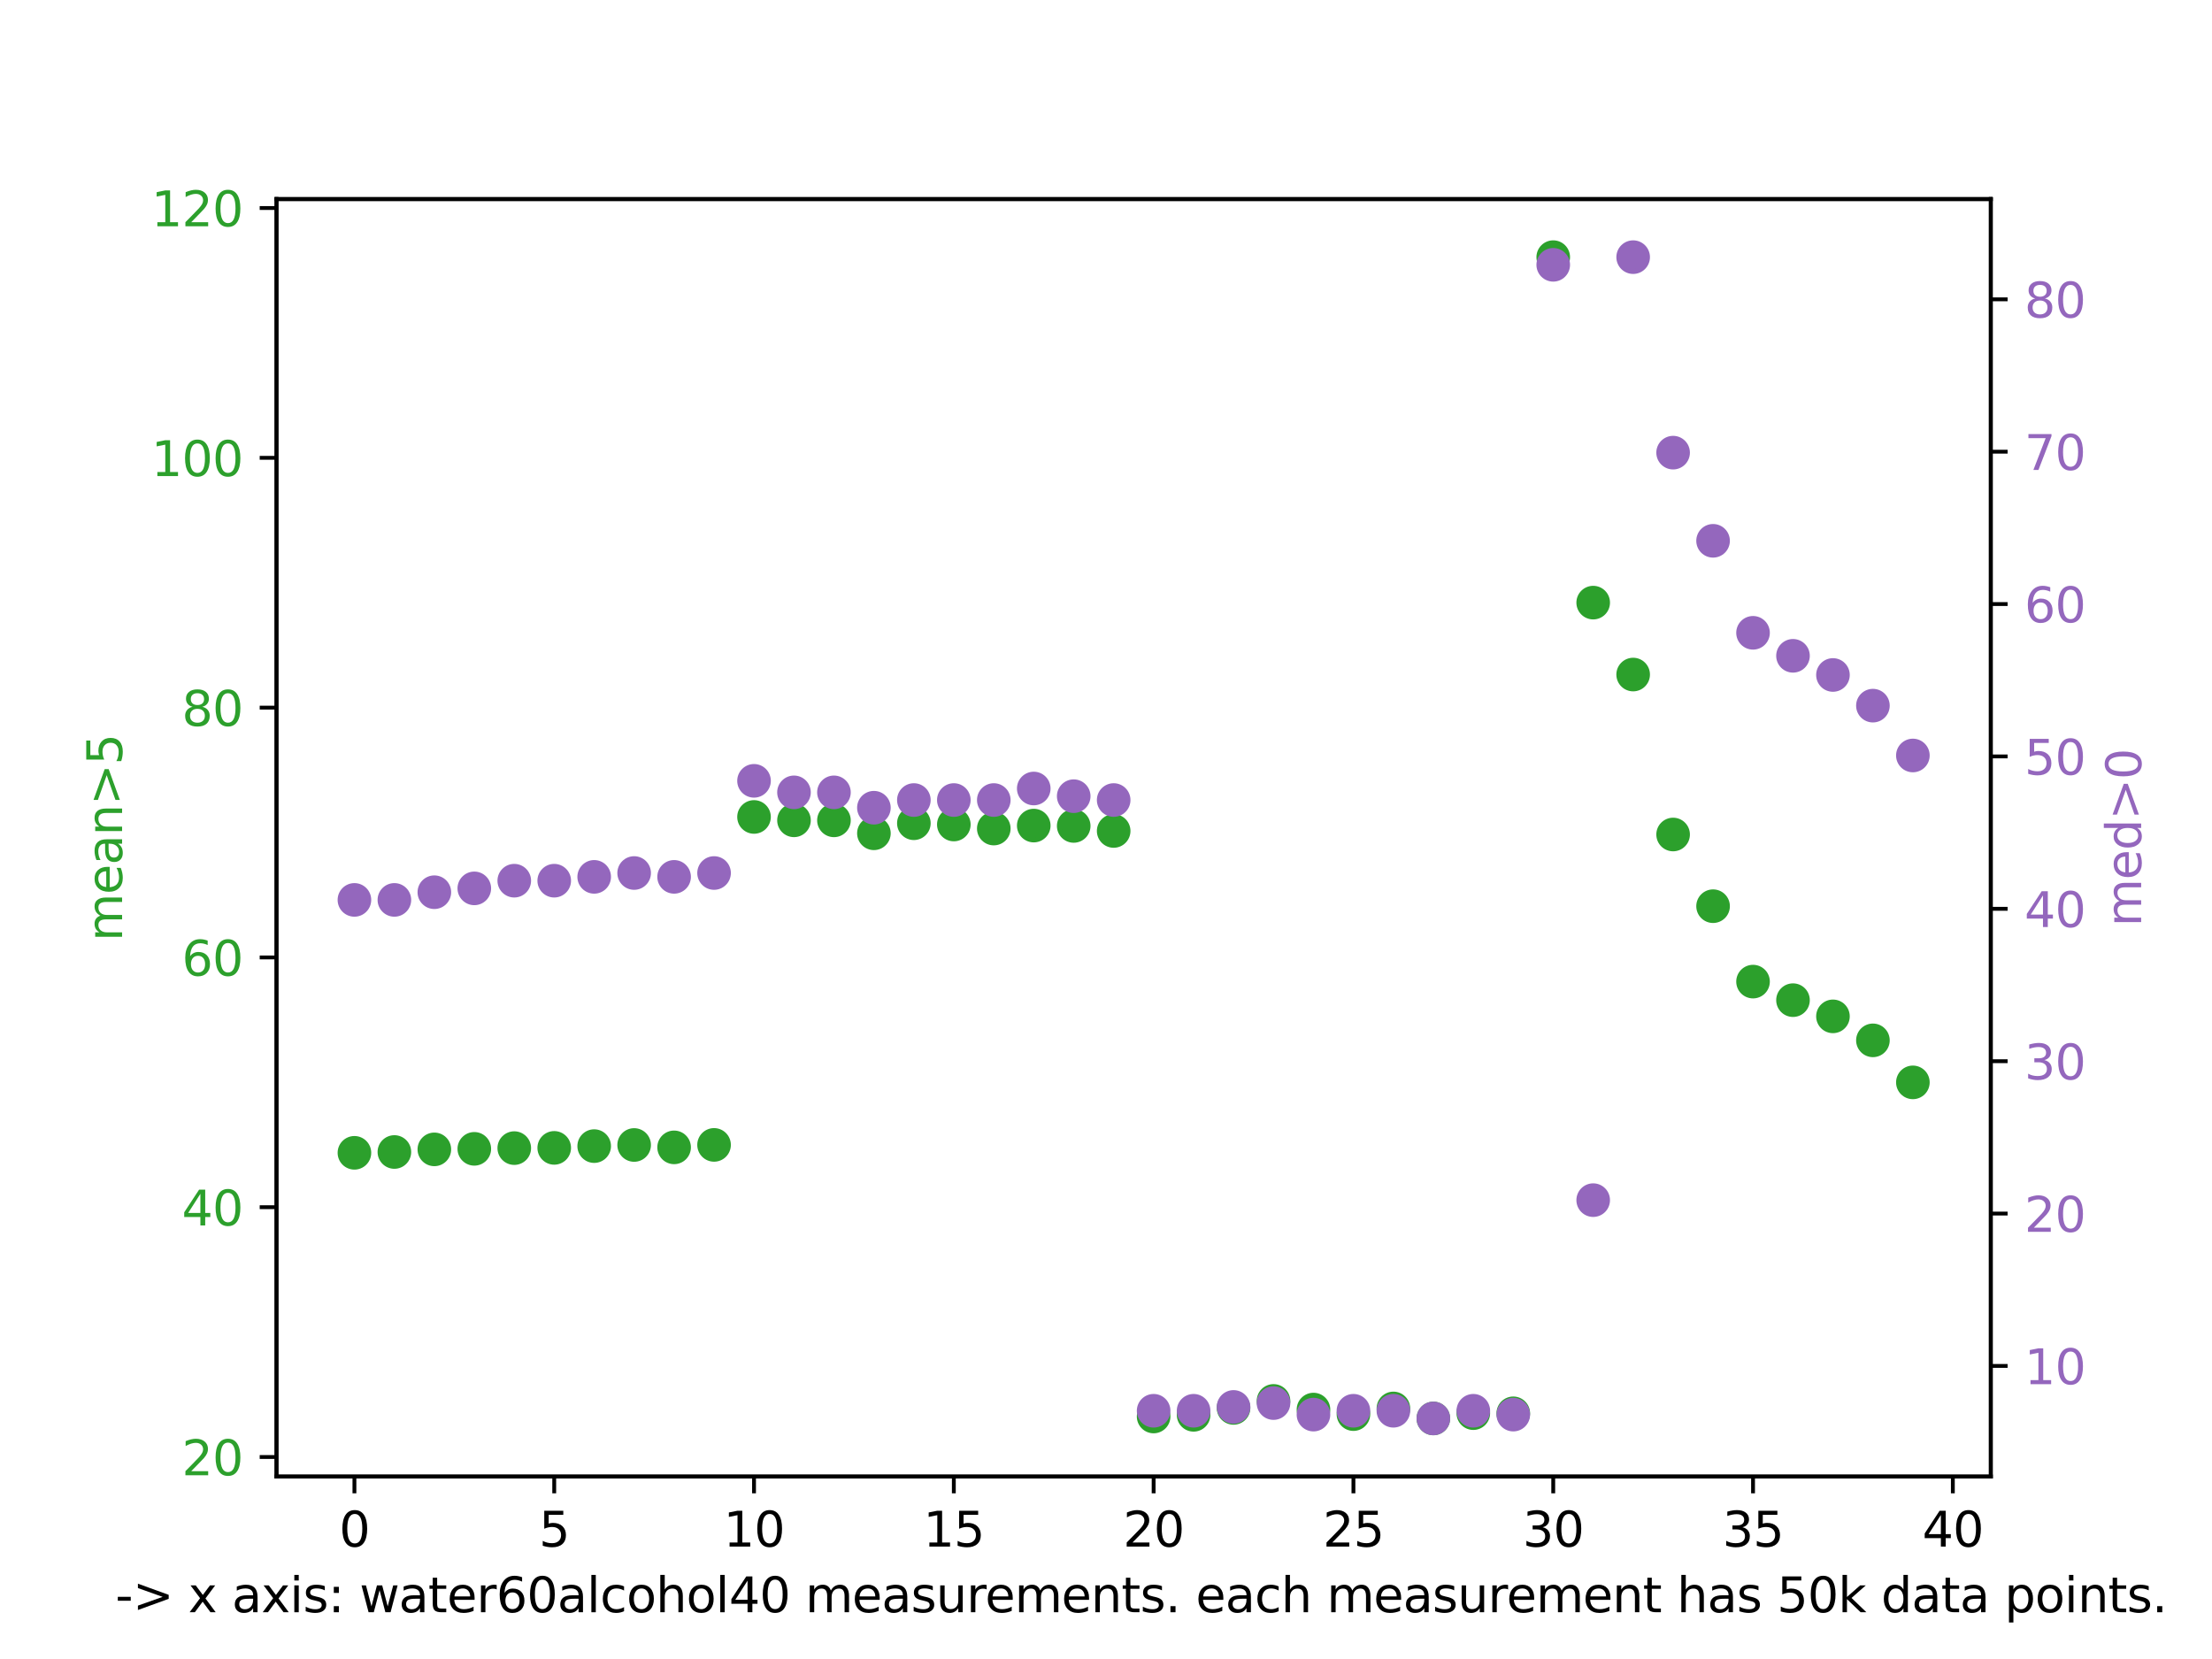 <?xml version="1.0" encoding="utf-8" standalone="no"?>
<!DOCTYPE svg PUBLIC "-//W3C//DTD SVG 1.1//EN"
  "http://www.w3.org/Graphics/SVG/1.1/DTD/svg11.dtd">
<svg height="345.6pt" version="1.1" viewBox="0 0 460.8 345.6" width="460.8pt" xmlns="http://www.w3.org/2000/svg" xmlns:xlink="http://www.w3.org/1999/xlink">
 <defs>
  <style type="text/css">*{stroke-linecap:butt;stroke-linejoin:round;}</style>
 </defs>
 <g id="figure_1">
  <g id="patch_1">
   <path d="M 0 345.6 
L 460.8 345.6 
L 460.8 0 
L 0 0 
z
" style="fill:#ffffff;"/>
  </g>
  <g id="axes_1">
   <g id="patch_2">
    <path d="M 57.6 307.584 
L 414.72 307.584 
L 414.72 41.472 
L 57.6 41.472 
z
" style="fill:#ffffff;"/>
   </g>
   <g id="PathCollection_1">
    <defs>
     <path d="M 0 3 
C 0.796 3 1.559 2.684 2.121 2.121 
C 2.684 1.559 3 0.796 3 0 
C 3 -0.796 2.684 -1.559 2.121 -2.121 
C 1.559 -2.684 0.796 -3 0 -3 
C -0.796 -3 -1.559 -2.684 -2.121 -2.121 
C -2.684 -1.559 -3 -0.796 -3 0 
C -3 0.796 -2.684 1.559 -2.121 2.121 
C -1.559 2.684 -0.796 3 0 3 
z
" id="m38208decec" style="stroke:#2ca02c;"/>
    </defs>
    <g clip-path="url(#p0b11492454)">
     <use style="fill:#2ca02c;stroke:#2ca02c;" x="73.833" xlink:href="#m38208decec" y="240.152"/>
     <use style="fill:#2ca02c;stroke:#2ca02c;" x="82.157" xlink:href="#m38208decec" y="239.982"/>
     <use style="fill:#2ca02c;stroke:#2ca02c;" x="90.482" xlink:href="#m38208decec" y="239.435"/>
     <use style="fill:#2ca02c;stroke:#2ca02c;" x="98.806" xlink:href="#m38208decec" y="239.324"/>
     <use style="fill:#2ca02c;stroke:#2ca02c;" x="107.131" xlink:href="#m38208decec" y="239.173"/>
     <use style="fill:#2ca02c;stroke:#2ca02c;" x="115.455" xlink:href="#m38208decec" y="239.125"/>
     <use style="fill:#2ca02c;stroke:#2ca02c;" x="123.78" xlink:href="#m38208decec" y="238.756"/>
     <use style="fill:#2ca02c;stroke:#2ca02c;" x="132.104" xlink:href="#m38208decec" y="238.521"/>
     <use style="fill:#2ca02c;stroke:#2ca02c;" x="140.429" xlink:href="#m38208decec" y="239.017"/>
     <use style="fill:#2ca02c;stroke:#2ca02c;" x="148.753" xlink:href="#m38208decec" y="238.503"/>
     <use style="fill:#2ca02c;stroke:#2ca02c;" x="157.077" xlink:href="#m38208decec" y="170.186"/>
     <use style="fill:#2ca02c;stroke:#2ca02c;" x="165.402" xlink:href="#m38208decec" y="170.89"/>
     <use style="fill:#2ca02c;stroke:#2ca02c;" x="173.726" xlink:href="#m38208decec" y="170.895"/>
     <use style="fill:#2ca02c;stroke:#2ca02c;" x="182.051" xlink:href="#m38208decec" y="173.591"/>
     <use style="fill:#2ca02c;stroke:#2ca02c;" x="190.375" xlink:href="#m38208decec" y="171.498"/>
     <use style="fill:#2ca02c;stroke:#2ca02c;" x="198.7" xlink:href="#m38208decec" y="171.76"/>
     <use style="fill:#2ca02c;stroke:#2ca02c;" x="207.024" xlink:href="#m38208decec" y="172.602"/>
     <use style="fill:#2ca02c;stroke:#2ca02c;" x="215.349" xlink:href="#m38208decec" y="171.984"/>
     <use style="fill:#2ca02c;stroke:#2ca02c;" x="223.673" xlink:href="#m38208decec" y="172.058"/>
     <use style="fill:#2ca02c;stroke:#2ca02c;" x="231.998" xlink:href="#m38208decec" y="173.106"/>
     <use style="fill:#2ca02c;stroke:#2ca02c;" x="240.322" xlink:href="#m38208decec" y="295.083"/>
     <use style="fill:#2ca02c;stroke:#2ca02c;" x="248.647" xlink:href="#m38208decec" y="294.733"/>
     <use style="fill:#2ca02c;stroke:#2ca02c;" x="256.971" xlink:href="#m38208decec" y="293.294"/>
     <use style="fill:#2ca02c;stroke:#2ca02c;" x="265.296" xlink:href="#m38208decec" y="291.837"/>
     <use style="fill:#2ca02c;stroke:#2ca02c;" x="273.62" xlink:href="#m38208decec" y="293.637"/>
     <use style="fill:#2ca02c;stroke:#2ca02c;" x="281.945" xlink:href="#m38208decec" y="294.587"/>
     <use style="fill:#2ca02c;stroke:#2ca02c;" x="290.269" xlink:href="#m38208decec" y="293.405"/>
     <use style="fill:#2ca02c;stroke:#2ca02c;" x="298.594" xlink:href="#m38208decec" y="295.488"/>
     <use style="fill:#2ca02c;stroke:#2ca02c;" x="306.918" xlink:href="#m38208decec" y="294.384"/>
     <use style="fill:#2ca02c;stroke:#2ca02c;" x="315.243" xlink:href="#m38208decec" y="294.419"/>
     <use style="fill:#2ca02c;stroke:#2ca02c;" x="323.567" xlink:href="#m38208decec" y="53.568"/>
     <use style="fill:#2ca02c;stroke:#2ca02c;" x="331.891" xlink:href="#m38208decec" y="125.537"/>
     <use style="fill:#2ca02c;stroke:#2ca02c;" x="340.216" xlink:href="#m38208decec" y="140.521"/>
     <use style="fill:#2ca02c;stroke:#2ca02c;" x="348.54" xlink:href="#m38208decec" y="173.842"/>
     <use style="fill:#2ca02c;stroke:#2ca02c;" x="356.865" xlink:href="#m38208decec" y="188.777"/>
     <use style="fill:#2ca02c;stroke:#2ca02c;" x="365.189" xlink:href="#m38208decec" y="204.487"/>
     <use style="fill:#2ca02c;stroke:#2ca02c;" x="373.514" xlink:href="#m38208decec" y="208.352"/>
     <use style="fill:#2ca02c;stroke:#2ca02c;" x="381.838" xlink:href="#m38208decec" y="211.726"/>
     <use style="fill:#2ca02c;stroke:#2ca02c;" x="390.163" xlink:href="#m38208decec" y="216.725"/>
     <use style="fill:#2ca02c;stroke:#2ca02c;" x="398.487" xlink:href="#m38208decec" y="225.478"/>
    </g>
   </g>
   <g id="matplotlib.axis_1">
    <g id="xtick_1">
     <g id="line2d_1">
      <defs>
       <path d="M 0 0 
L 0 3.5 
" id="mcb420e4857" style="stroke:#000000;stroke-width:0.8;"/>
      </defs>
      <g>
       <use style="stroke:#000000;stroke-width:0.8;" x="73.833" xlink:href="#mcb420e4857" y="307.584"/>
      </g>
     </g>
     <g id="text_1">
      <!-- 0 -->
      <g transform="translate(70.651 322.182)scale(0.1 -0.1)">
       <defs>
        <path d="M 2034 4250 
Q 1547 4250 1301 3770 
Q 1056 3291 1056 2328 
Q 1056 1369 1301 889 
Q 1547 409 2034 409 
Q 2525 409 2770 889 
Q 3016 1369 3016 2328 
Q 3016 3291 2770 3770 
Q 2525 4250 2034 4250 
z
M 2034 4750 
Q 2819 4750 3233 4129 
Q 3647 3509 3647 2328 
Q 3647 1150 3233 529 
Q 2819 -91 2034 -91 
Q 1250 -91 836 529 
Q 422 1150 422 2328 
Q 422 3509 836 4129 
Q 1250 4750 2034 4750 
z
" id="DejaVuSans-30" transform="scale(0.016)"/>
       </defs>
       <use xlink:href="#DejaVuSans-30"/>
      </g>
     </g>
    </g>
    <g id="xtick_2">
     <g id="line2d_2">
      <g>
       <use style="stroke:#000000;stroke-width:0.8;" x="115.455" xlink:href="#mcb420e4857" y="307.584"/>
      </g>
     </g>
     <g id="text_2">
      <!-- 5 -->
      <g transform="translate(112.274 322.182)scale(0.1 -0.1)">
       <defs>
        <path d="M 691 4666 
L 3169 4666 
L 3169 4134 
L 1269 4134 
L 1269 2991 
Q 1406 3038 1543 3061 
Q 1681 3084 1819 3084 
Q 2600 3084 3056 2656 
Q 3513 2228 3513 1497 
Q 3513 744 3044 326 
Q 2575 -91 1722 -91 
Q 1428 -91 1123 -41 
Q 819 9 494 109 
L 494 744 
Q 775 591 1075 516 
Q 1375 441 1709 441 
Q 2250 441 2565 725 
Q 2881 1009 2881 1497 
Q 2881 1984 2565 2268 
Q 2250 2553 1709 2553 
Q 1456 2553 1204 2497 
Q 953 2441 691 2322 
L 691 4666 
z
" id="DejaVuSans-35" transform="scale(0.016)"/>
       </defs>
       <use xlink:href="#DejaVuSans-35"/>
      </g>
     </g>
    </g>
    <g id="xtick_3">
     <g id="line2d_3">
      <g>
       <use style="stroke:#000000;stroke-width:0.8;" x="157.077" xlink:href="#mcb420e4857" y="307.584"/>
      </g>
     </g>
     <g id="text_3">
      <!-- 10 -->
      <g transform="translate(150.715 322.182)scale(0.1 -0.1)">
       <defs>
        <path d="M 794 531 
L 1825 531 
L 1825 4091 
L 703 3866 
L 703 4441 
L 1819 4666 
L 2450 4666 
L 2450 531 
L 3481 531 
L 3481 0 
L 794 0 
L 794 531 
z
" id="DejaVuSans-31" transform="scale(0.016)"/>
       </defs>
       <use xlink:href="#DejaVuSans-31"/>
       <use x="63.623" xlink:href="#DejaVuSans-30"/>
      </g>
     </g>
    </g>
    <g id="xtick_4">
     <g id="line2d_4">
      <g>
       <use style="stroke:#000000;stroke-width:0.8;" x="198.7" xlink:href="#mcb420e4857" y="307.584"/>
      </g>
     </g>
     <g id="text_4">
      <!-- 15 -->
      <g transform="translate(192.337 322.182)scale(0.1 -0.1)">
       <use xlink:href="#DejaVuSans-31"/>
       <use x="63.623" xlink:href="#DejaVuSans-35"/>
      </g>
     </g>
    </g>
    <g id="xtick_5">
     <g id="line2d_5">
      <g>
       <use style="stroke:#000000;stroke-width:0.8;" x="240.322" xlink:href="#mcb420e4857" y="307.584"/>
      </g>
     </g>
     <g id="text_5">
      <!-- 20 -->
      <g transform="translate(233.96 322.182)scale(0.1 -0.1)">
       <defs>
        <path d="M 1228 531 
L 3431 531 
L 3431 0 
L 469 0 
L 469 531 
Q 828 903 1448 1529 
Q 2069 2156 2228 2338 
Q 2531 2678 2651 2914 
Q 2772 3150 2772 3378 
Q 2772 3750 2511 3984 
Q 2250 4219 1831 4219 
Q 1534 4219 1204 4116 
Q 875 4013 500 3803 
L 500 4441 
Q 881 4594 1212 4672 
Q 1544 4750 1819 4750 
Q 2544 4750 2975 4387 
Q 3406 4025 3406 3419 
Q 3406 3131 3298 2873 
Q 3191 2616 2906 2266 
Q 2828 2175 2409 1742 
Q 1991 1309 1228 531 
z
" id="DejaVuSans-32" transform="scale(0.016)"/>
       </defs>
       <use xlink:href="#DejaVuSans-32"/>
       <use x="63.623" xlink:href="#DejaVuSans-30"/>
      </g>
     </g>
    </g>
    <g id="xtick_6">
     <g id="line2d_6">
      <g>
       <use style="stroke:#000000;stroke-width:0.8;" x="281.945" xlink:href="#mcb420e4857" y="307.584"/>
      </g>
     </g>
     <g id="text_6">
      <!-- 25 -->
      <g transform="translate(275.582 322.182)scale(0.1 -0.1)">
       <use xlink:href="#DejaVuSans-32"/>
       <use x="63.623" xlink:href="#DejaVuSans-35"/>
      </g>
     </g>
    </g>
    <g id="xtick_7">
     <g id="line2d_7">
      <g>
       <use style="stroke:#000000;stroke-width:0.8;" x="323.567" xlink:href="#mcb420e4857" y="307.584"/>
      </g>
     </g>
     <g id="text_7">
      <!-- 30 -->
      <g transform="translate(317.204 322.182)scale(0.1 -0.1)">
       <defs>
        <path d="M 2597 2516 
Q 3050 2419 3304 2112 
Q 3559 1806 3559 1356 
Q 3559 666 3084 287 
Q 2609 -91 1734 -91 
Q 1441 -91 1130 -33 
Q 819 25 488 141 
L 488 750 
Q 750 597 1062 519 
Q 1375 441 1716 441 
Q 2309 441 2620 675 
Q 2931 909 2931 1356 
Q 2931 1769 2642 2001 
Q 2353 2234 1838 2234 
L 1294 2234 
L 1294 2753 
L 1863 2753 
Q 2328 2753 2575 2939 
Q 2822 3125 2822 3475 
Q 2822 3834 2567 4026 
Q 2313 4219 1838 4219 
Q 1578 4219 1281 4162 
Q 984 4106 628 3988 
L 628 4550 
Q 988 4650 1302 4700 
Q 1616 4750 1894 4750 
Q 2613 4750 3031 4423 
Q 3450 4097 3450 3541 
Q 3450 3153 3228 2886 
Q 3006 2619 2597 2516 
z
" id="DejaVuSans-33" transform="scale(0.016)"/>
       </defs>
       <use xlink:href="#DejaVuSans-33"/>
       <use x="63.623" xlink:href="#DejaVuSans-30"/>
      </g>
     </g>
    </g>
    <g id="xtick_8">
     <g id="line2d_8">
      <g>
       <use style="stroke:#000000;stroke-width:0.8;" x="365.189" xlink:href="#mcb420e4857" y="307.584"/>
      </g>
     </g>
     <g id="text_8">
      <!-- 35 -->
      <g transform="translate(358.827 322.182)scale(0.1 -0.1)">
       <use xlink:href="#DejaVuSans-33"/>
       <use x="63.623" xlink:href="#DejaVuSans-35"/>
      </g>
     </g>
    </g>
    <g id="xtick_9">
     <g id="line2d_9">
      <g>
       <use style="stroke:#000000;stroke-width:0.8;" x="406.812" xlink:href="#mcb420e4857" y="307.584"/>
      </g>
     </g>
     <g id="text_9">
      <!-- 40 -->
      <g transform="translate(400.449 322.182)scale(0.1 -0.1)">
       <defs>
        <path d="M 2419 4116 
L 825 1625 
L 2419 1625 
L 2419 4116 
z
M 2253 4666 
L 3047 4666 
L 3047 1625 
L 3713 1625 
L 3713 1100 
L 3047 1100 
L 3047 0 
L 2419 0 
L 2419 1100 
L 313 1100 
L 313 1709 
L 2253 4666 
z
" id="DejaVuSans-34" transform="scale(0.016)"/>
       </defs>
       <use xlink:href="#DejaVuSans-34"/>
       <use x="63.623" xlink:href="#DejaVuSans-30"/>
      </g>
     </g>
    </g>
    <g id="text_10">
     <!--  -&gt; x axis: water60alcohol40 measurements. each measurement has 50k data points. -->
     <g transform="translate(20.862 335.861)scale(0.1 -0.1)">
      <defs>
       <path id="DejaVuSans-20" transform="scale(0.016)"/>
       <path d="M 313 2009 
L 1997 2009 
L 1997 1497 
L 313 1497 
L 313 2009 
z
" id="DejaVuSans-2d" transform="scale(0.016)"/>
       <path d="M 678 3150 
L 678 3719 
L 4684 2266 
L 4684 1747 
L 678 294 
L 678 863 
L 3897 2003 
L 678 3150 
z
" id="DejaVuSans-3e" transform="scale(0.016)"/>
       <path d="M 3513 3500 
L 2247 1797 
L 3578 0 
L 2900 0 
L 1881 1375 
L 863 0 
L 184 0 
L 1544 1831 
L 300 3500 
L 978 3500 
L 1906 2253 
L 2834 3500 
L 3513 3500 
z
" id="DejaVuSans-78" transform="scale(0.016)"/>
       <path d="M 2194 1759 
Q 1497 1759 1228 1600 
Q 959 1441 959 1056 
Q 959 750 1161 570 
Q 1363 391 1709 391 
Q 2188 391 2477 730 
Q 2766 1069 2766 1631 
L 2766 1759 
L 2194 1759 
z
M 3341 1997 
L 3341 0 
L 2766 0 
L 2766 531 
Q 2569 213 2275 61 
Q 1981 -91 1556 -91 
Q 1019 -91 701 211 
Q 384 513 384 1019 
Q 384 1609 779 1909 
Q 1175 2209 1959 2209 
L 2766 2209 
L 2766 2266 
Q 2766 2663 2505 2880 
Q 2244 3097 1772 3097 
Q 1472 3097 1187 3025 
Q 903 2953 641 2809 
L 641 3341 
Q 956 3463 1253 3523 
Q 1550 3584 1831 3584 
Q 2591 3584 2966 3190 
Q 3341 2797 3341 1997 
z
" id="DejaVuSans-61" transform="scale(0.016)"/>
       <path d="M 603 3500 
L 1178 3500 
L 1178 0 
L 603 0 
L 603 3500 
z
M 603 4863 
L 1178 4863 
L 1178 4134 
L 603 4134 
L 603 4863 
z
" id="DejaVuSans-69" transform="scale(0.016)"/>
       <path d="M 2834 3397 
L 2834 2853 
Q 2591 2978 2328 3040 
Q 2066 3103 1784 3103 
Q 1356 3103 1142 2972 
Q 928 2841 928 2578 
Q 928 2378 1081 2264 
Q 1234 2150 1697 2047 
L 1894 2003 
Q 2506 1872 2764 1633 
Q 3022 1394 3022 966 
Q 3022 478 2636 193 
Q 2250 -91 1575 -91 
Q 1294 -91 989 -36 
Q 684 19 347 128 
L 347 722 
Q 666 556 975 473 
Q 1284 391 1588 391 
Q 1994 391 2212 530 
Q 2431 669 2431 922 
Q 2431 1156 2273 1281 
Q 2116 1406 1581 1522 
L 1381 1569 
Q 847 1681 609 1914 
Q 372 2147 372 2553 
Q 372 3047 722 3315 
Q 1072 3584 1716 3584 
Q 2034 3584 2315 3537 
Q 2597 3491 2834 3397 
z
" id="DejaVuSans-73" transform="scale(0.016)"/>
       <path d="M 750 794 
L 1409 794 
L 1409 0 
L 750 0 
L 750 794 
z
M 750 3309 
L 1409 3309 
L 1409 2516 
L 750 2516 
L 750 3309 
z
" id="DejaVuSans-3a" transform="scale(0.016)"/>
       <path d="M 269 3500 
L 844 3500 
L 1563 769 
L 2278 3500 
L 2956 3500 
L 3675 769 
L 4391 3500 
L 4966 3500 
L 4050 0 
L 3372 0 
L 2619 2869 
L 1863 0 
L 1184 0 
L 269 3500 
z
" id="DejaVuSans-77" transform="scale(0.016)"/>
       <path d="M 1172 4494 
L 1172 3500 
L 2356 3500 
L 2356 3053 
L 1172 3053 
L 1172 1153 
Q 1172 725 1289 603 
Q 1406 481 1766 481 
L 2356 481 
L 2356 0 
L 1766 0 
Q 1100 0 847 248 
Q 594 497 594 1153 
L 594 3053 
L 172 3053 
L 172 3500 
L 594 3500 
L 594 4494 
L 1172 4494 
z
" id="DejaVuSans-74" transform="scale(0.016)"/>
       <path d="M 3597 1894 
L 3597 1613 
L 953 1613 
Q 991 1019 1311 708 
Q 1631 397 2203 397 
Q 2534 397 2845 478 
Q 3156 559 3463 722 
L 3463 178 
Q 3153 47 2828 -22 
Q 2503 -91 2169 -91 
Q 1331 -91 842 396 
Q 353 884 353 1716 
Q 353 2575 817 3079 
Q 1281 3584 2069 3584 
Q 2775 3584 3186 3129 
Q 3597 2675 3597 1894 
z
M 3022 2063 
Q 3016 2534 2758 2815 
Q 2500 3097 2075 3097 
Q 1594 3097 1305 2825 
Q 1016 2553 972 2059 
L 3022 2063 
z
" id="DejaVuSans-65" transform="scale(0.016)"/>
       <path d="M 2631 2963 
Q 2534 3019 2420 3045 
Q 2306 3072 2169 3072 
Q 1681 3072 1420 2755 
Q 1159 2438 1159 1844 
L 1159 0 
L 581 0 
L 581 3500 
L 1159 3500 
L 1159 2956 
Q 1341 3275 1631 3429 
Q 1922 3584 2338 3584 
Q 2397 3584 2469 3576 
Q 2541 3569 2628 3553 
L 2631 2963 
z
" id="DejaVuSans-72" transform="scale(0.016)"/>
       <path d="M 2113 2584 
Q 1688 2584 1439 2293 
Q 1191 2003 1191 1497 
Q 1191 994 1439 701 
Q 1688 409 2113 409 
Q 2538 409 2786 701 
Q 3034 994 3034 1497 
Q 3034 2003 2786 2293 
Q 2538 2584 2113 2584 
z
M 3366 4563 
L 3366 3988 
Q 3128 4100 2886 4159 
Q 2644 4219 2406 4219 
Q 1781 4219 1451 3797 
Q 1122 3375 1075 2522 
Q 1259 2794 1537 2939 
Q 1816 3084 2150 3084 
Q 2853 3084 3261 2657 
Q 3669 2231 3669 1497 
Q 3669 778 3244 343 
Q 2819 -91 2113 -91 
Q 1303 -91 875 529 
Q 447 1150 447 2328 
Q 447 3434 972 4092 
Q 1497 4750 2381 4750 
Q 2619 4750 2861 4703 
Q 3103 4656 3366 4563 
z
" id="DejaVuSans-36" transform="scale(0.016)"/>
       <path d="M 603 4863 
L 1178 4863 
L 1178 0 
L 603 0 
L 603 4863 
z
" id="DejaVuSans-6c" transform="scale(0.016)"/>
       <path d="M 3122 3366 
L 3122 2828 
Q 2878 2963 2633 3030 
Q 2388 3097 2138 3097 
Q 1578 3097 1268 2742 
Q 959 2388 959 1747 
Q 959 1106 1268 751 
Q 1578 397 2138 397 
Q 2388 397 2633 464 
Q 2878 531 3122 666 
L 3122 134 
Q 2881 22 2623 -34 
Q 2366 -91 2075 -91 
Q 1284 -91 818 406 
Q 353 903 353 1747 
Q 353 2603 823 3093 
Q 1294 3584 2113 3584 
Q 2378 3584 2631 3529 
Q 2884 3475 3122 3366 
z
" id="DejaVuSans-63" transform="scale(0.016)"/>
       <path d="M 1959 3097 
Q 1497 3097 1228 2736 
Q 959 2375 959 1747 
Q 959 1119 1226 758 
Q 1494 397 1959 397 
Q 2419 397 2687 759 
Q 2956 1122 2956 1747 
Q 2956 2369 2687 2733 
Q 2419 3097 1959 3097 
z
M 1959 3584 
Q 2709 3584 3137 3096 
Q 3566 2609 3566 1747 
Q 3566 888 3137 398 
Q 2709 -91 1959 -91 
Q 1206 -91 779 398 
Q 353 888 353 1747 
Q 353 2609 779 3096 
Q 1206 3584 1959 3584 
z
" id="DejaVuSans-6f" transform="scale(0.016)"/>
       <path d="M 3513 2113 
L 3513 0 
L 2938 0 
L 2938 2094 
Q 2938 2591 2744 2837 
Q 2550 3084 2163 3084 
Q 1697 3084 1428 2787 
Q 1159 2491 1159 1978 
L 1159 0 
L 581 0 
L 581 4863 
L 1159 4863 
L 1159 2956 
Q 1366 3272 1645 3428 
Q 1925 3584 2291 3584 
Q 2894 3584 3203 3211 
Q 3513 2838 3513 2113 
z
" id="DejaVuSans-68" transform="scale(0.016)"/>
       <path d="M 3328 2828 
Q 3544 3216 3844 3400 
Q 4144 3584 4550 3584 
Q 5097 3584 5394 3201 
Q 5691 2819 5691 2113 
L 5691 0 
L 5113 0 
L 5113 2094 
Q 5113 2597 4934 2840 
Q 4756 3084 4391 3084 
Q 3944 3084 3684 2787 
Q 3425 2491 3425 1978 
L 3425 0 
L 2847 0 
L 2847 2094 
Q 2847 2600 2669 2842 
Q 2491 3084 2119 3084 
Q 1678 3084 1418 2786 
Q 1159 2488 1159 1978 
L 1159 0 
L 581 0 
L 581 3500 
L 1159 3500 
L 1159 2956 
Q 1356 3278 1631 3431 
Q 1906 3584 2284 3584 
Q 2666 3584 2933 3390 
Q 3200 3197 3328 2828 
z
" id="DejaVuSans-6d" transform="scale(0.016)"/>
       <path d="M 544 1381 
L 544 3500 
L 1119 3500 
L 1119 1403 
Q 1119 906 1312 657 
Q 1506 409 1894 409 
Q 2359 409 2629 706 
Q 2900 1003 2900 1516 
L 2900 3500 
L 3475 3500 
L 3475 0 
L 2900 0 
L 2900 538 
Q 2691 219 2414 64 
Q 2138 -91 1772 -91 
Q 1169 -91 856 284 
Q 544 659 544 1381 
z
M 1991 3584 
L 1991 3584 
z
" id="DejaVuSans-75" transform="scale(0.016)"/>
       <path d="M 3513 2113 
L 3513 0 
L 2938 0 
L 2938 2094 
Q 2938 2591 2744 2837 
Q 2550 3084 2163 3084 
Q 1697 3084 1428 2787 
Q 1159 2491 1159 1978 
L 1159 0 
L 581 0 
L 581 3500 
L 1159 3500 
L 1159 2956 
Q 1366 3272 1645 3428 
Q 1925 3584 2291 3584 
Q 2894 3584 3203 3211 
Q 3513 2838 3513 2113 
z
" id="DejaVuSans-6e" transform="scale(0.016)"/>
       <path d="M 684 794 
L 1344 794 
L 1344 0 
L 684 0 
L 684 794 
z
" id="DejaVuSans-2e" transform="scale(0.016)"/>
       <path d="M 581 4863 
L 1159 4863 
L 1159 1991 
L 2875 3500 
L 3609 3500 
L 1753 1863 
L 3688 0 
L 2938 0 
L 1159 1709 
L 1159 0 
L 581 0 
L 581 4863 
z
" id="DejaVuSans-6b" transform="scale(0.016)"/>
       <path d="M 2906 2969 
L 2906 4863 
L 3481 4863 
L 3481 0 
L 2906 0 
L 2906 525 
Q 2725 213 2448 61 
Q 2172 -91 1784 -91 
Q 1150 -91 751 415 
Q 353 922 353 1747 
Q 353 2572 751 3078 
Q 1150 3584 1784 3584 
Q 2172 3584 2448 3432 
Q 2725 3281 2906 2969 
z
M 947 1747 
Q 947 1113 1208 752 
Q 1469 391 1925 391 
Q 2381 391 2643 752 
Q 2906 1113 2906 1747 
Q 2906 2381 2643 2742 
Q 2381 3103 1925 3103 
Q 1469 3103 1208 2742 
Q 947 2381 947 1747 
z
" id="DejaVuSans-64" transform="scale(0.016)"/>
       <path d="M 1159 525 
L 1159 -1331 
L 581 -1331 
L 581 3500 
L 1159 3500 
L 1159 2969 
Q 1341 3281 1617 3432 
Q 1894 3584 2278 3584 
Q 2916 3584 3314 3078 
Q 3713 2572 3713 1747 
Q 3713 922 3314 415 
Q 2916 -91 2278 -91 
Q 1894 -91 1617 61 
Q 1341 213 1159 525 
z
M 3116 1747 
Q 3116 2381 2855 2742 
Q 2594 3103 2138 3103 
Q 1681 3103 1420 2742 
Q 1159 2381 1159 1747 
Q 1159 1113 1420 752 
Q 1681 391 2138 391 
Q 2594 391 2855 752 
Q 3116 1113 3116 1747 
z
" id="DejaVuSans-70" transform="scale(0.016)"/>
      </defs>
      <use xlink:href="#DejaVuSans-20"/>
      <use x="31.787" xlink:href="#DejaVuSans-2d"/>
      <use x="67.871" xlink:href="#DejaVuSans-3e"/>
      <use x="151.66" xlink:href="#DejaVuSans-20"/>
      <use x="183.447" xlink:href="#DejaVuSans-78"/>
      <use x="242.627" xlink:href="#DejaVuSans-20"/>
      <use x="274.414" xlink:href="#DejaVuSans-61"/>
      <use x="335.693" xlink:href="#DejaVuSans-78"/>
      <use x="394.873" xlink:href="#DejaVuSans-69"/>
      <use x="422.656" xlink:href="#DejaVuSans-73"/>
      <use x="474.756" xlink:href="#DejaVuSans-3a"/>
      <use x="508.447" xlink:href="#DejaVuSans-20"/>
      <use x="540.234" xlink:href="#DejaVuSans-77"/>
      <use x="622.021" xlink:href="#DejaVuSans-61"/>
      <use x="683.301" xlink:href="#DejaVuSans-74"/>
      <use x="722.51" xlink:href="#DejaVuSans-65"/>
      <use x="784.033" xlink:href="#DejaVuSans-72"/>
      <use x="825.146" xlink:href="#DejaVuSans-36"/>
      <use x="888.77" xlink:href="#DejaVuSans-30"/>
      <use x="952.393" xlink:href="#DejaVuSans-61"/>
      <use x="1013.672" xlink:href="#DejaVuSans-6c"/>
      <use x="1041.455" xlink:href="#DejaVuSans-63"/>
      <use x="1096.436" xlink:href="#DejaVuSans-6f"/>
      <use x="1157.617" xlink:href="#DejaVuSans-68"/>
      <use x="1220.996" xlink:href="#DejaVuSans-6f"/>
      <use x="1282.178" xlink:href="#DejaVuSans-6c"/>
      <use x="1309.961" xlink:href="#DejaVuSans-34"/>
      <use x="1373.584" xlink:href="#DejaVuSans-30"/>
      <use x="1437.207" xlink:href="#DejaVuSans-20"/>
      <use x="1468.994" xlink:href="#DejaVuSans-6d"/>
      <use x="1566.406" xlink:href="#DejaVuSans-65"/>
      <use x="1627.93" xlink:href="#DejaVuSans-61"/>
      <use x="1689.209" xlink:href="#DejaVuSans-73"/>
      <use x="1741.309" xlink:href="#DejaVuSans-75"/>
      <use x="1804.688" xlink:href="#DejaVuSans-72"/>
      <use x="1843.551" xlink:href="#DejaVuSans-65"/>
      <use x="1905.074" xlink:href="#DejaVuSans-6d"/>
      <use x="2002.486" xlink:href="#DejaVuSans-65"/>
      <use x="2064.01" xlink:href="#DejaVuSans-6e"/>
      <use x="2127.389" xlink:href="#DejaVuSans-74"/>
      <use x="2166.598" xlink:href="#DejaVuSans-73"/>
      <use x="2218.697" xlink:href="#DejaVuSans-2e"/>
      <use x="2250.484" xlink:href="#DejaVuSans-20"/>
      <use x="2282.271" xlink:href="#DejaVuSans-65"/>
      <use x="2343.795" xlink:href="#DejaVuSans-61"/>
      <use x="2405.074" xlink:href="#DejaVuSans-63"/>
      <use x="2460.055" xlink:href="#DejaVuSans-68"/>
      <use x="2523.434" xlink:href="#DejaVuSans-20"/>
      <use x="2555.221" xlink:href="#DejaVuSans-6d"/>
      <use x="2652.633" xlink:href="#DejaVuSans-65"/>
      <use x="2714.156" xlink:href="#DejaVuSans-61"/>
      <use x="2775.436" xlink:href="#DejaVuSans-73"/>
      <use x="2827.535" xlink:href="#DejaVuSans-75"/>
      <use x="2890.914" xlink:href="#DejaVuSans-72"/>
      <use x="2929.777" xlink:href="#DejaVuSans-65"/>
      <use x="2991.301" xlink:href="#DejaVuSans-6d"/>
      <use x="3088.713" xlink:href="#DejaVuSans-65"/>
      <use x="3150.236" xlink:href="#DejaVuSans-6e"/>
      <use x="3213.615" xlink:href="#DejaVuSans-74"/>
      <use x="3252.824" xlink:href="#DejaVuSans-20"/>
      <use x="3284.611" xlink:href="#DejaVuSans-68"/>
      <use x="3347.99" xlink:href="#DejaVuSans-61"/>
      <use x="3409.27" xlink:href="#DejaVuSans-73"/>
      <use x="3461.369" xlink:href="#DejaVuSans-20"/>
      <use x="3493.156" xlink:href="#DejaVuSans-35"/>
      <use x="3556.779" xlink:href="#DejaVuSans-30"/>
      <use x="3620.402" xlink:href="#DejaVuSans-6b"/>
      <use x="3678.312" xlink:href="#DejaVuSans-20"/>
      <use x="3710.1" xlink:href="#DejaVuSans-64"/>
      <use x="3773.576" xlink:href="#DejaVuSans-61"/>
      <use x="3834.855" xlink:href="#DejaVuSans-74"/>
      <use x="3874.064" xlink:href="#DejaVuSans-61"/>
      <use x="3935.344" xlink:href="#DejaVuSans-20"/>
      <use x="3967.131" xlink:href="#DejaVuSans-70"/>
      <use x="4030.607" xlink:href="#DejaVuSans-6f"/>
      <use x="4091.789" xlink:href="#DejaVuSans-69"/>
      <use x="4119.572" xlink:href="#DejaVuSans-6e"/>
      <use x="4182.951" xlink:href="#DejaVuSans-74"/>
      <use x="4222.16" xlink:href="#DejaVuSans-73"/>
      <use x="4274.26" xlink:href="#DejaVuSans-2e"/>
     </g>
    </g>
   </g>
   <g id="matplotlib.axis_2">
    <g id="ytick_1">
     <g id="line2d_10">
      <defs>
       <path d="M 0 0 
L -3.5 0 
" id="m21533c00c9" style="stroke:#000000;stroke-width:0.8;"/>
      </defs>
      <g>
       <use style="stroke:#000000;stroke-width:0.8;" x="57.6" xlink:href="#m21533c00c9" y="303.522"/>
      </g>
     </g>
     <g id="text_11">
      <!-- 20 -->
      <g style="fill:#2ca02c;" transform="translate(37.875 307.321)scale(0.1 -0.1)">
       <use xlink:href="#DejaVuSans-32"/>
       <use x="63.623" xlink:href="#DejaVuSans-30"/>
      </g>
     </g>
    </g>
    <g id="ytick_2">
     <g id="line2d_11">
      <g>
       <use style="stroke:#000000;stroke-width:0.8;" x="57.6" xlink:href="#m21533c00c9" y="251.485"/>
      </g>
     </g>
     <g id="text_12">
      <!-- 40 -->
      <g style="fill:#2ca02c;" transform="translate(37.875 255.284)scale(0.1 -0.1)">
       <use xlink:href="#DejaVuSans-34"/>
       <use x="63.623" xlink:href="#DejaVuSans-30"/>
      </g>
     </g>
    </g>
    <g id="ytick_3">
     <g id="line2d_12">
      <g>
       <use style="stroke:#000000;stroke-width:0.8;" x="57.6" xlink:href="#m21533c00c9" y="199.448"/>
      </g>
     </g>
     <g id="text_13">
      <!-- 60 -->
      <g style="fill:#2ca02c;" transform="translate(37.875 203.247)scale(0.1 -0.1)">
       <use xlink:href="#DejaVuSans-36"/>
       <use x="63.623" xlink:href="#DejaVuSans-30"/>
      </g>
     </g>
    </g>
    <g id="ytick_4">
     <g id="line2d_13">
      <g>
       <use style="stroke:#000000;stroke-width:0.8;" x="57.6" xlink:href="#m21533c00c9" y="147.411"/>
      </g>
     </g>
     <g id="text_14">
      <!-- 80 -->
      <g style="fill:#2ca02c;" transform="translate(37.875 151.21)scale(0.1 -0.1)">
       <defs>
        <path d="M 2034 2216 
Q 1584 2216 1326 1975 
Q 1069 1734 1069 1313 
Q 1069 891 1326 650 
Q 1584 409 2034 409 
Q 2484 409 2743 651 
Q 3003 894 3003 1313 
Q 3003 1734 2745 1975 
Q 2488 2216 2034 2216 
z
M 1403 2484 
Q 997 2584 770 2862 
Q 544 3141 544 3541 
Q 544 4100 942 4425 
Q 1341 4750 2034 4750 
Q 2731 4750 3128 4425 
Q 3525 4100 3525 3541 
Q 3525 3141 3298 2862 
Q 3072 2584 2669 2484 
Q 3125 2378 3379 2068 
Q 3634 1759 3634 1313 
Q 3634 634 3220 271 
Q 2806 -91 2034 -91 
Q 1263 -91 848 271 
Q 434 634 434 1313 
Q 434 1759 690 2068 
Q 947 2378 1403 2484 
z
M 1172 3481 
Q 1172 3119 1398 2916 
Q 1625 2713 2034 2713 
Q 2441 2713 2670 2916 
Q 2900 3119 2900 3481 
Q 2900 3844 2670 4047 
Q 2441 4250 2034 4250 
Q 1625 4250 1398 4047 
Q 1172 3844 1172 3481 
z
" id="DejaVuSans-38" transform="scale(0.016)"/>
       </defs>
       <use xlink:href="#DejaVuSans-38"/>
       <use x="63.623" xlink:href="#DejaVuSans-30"/>
      </g>
     </g>
    </g>
    <g id="ytick_5">
     <g id="line2d_14">
      <g>
       <use style="stroke:#000000;stroke-width:0.8;" x="57.6" xlink:href="#m21533c00c9" y="95.374"/>
      </g>
     </g>
     <g id="text_15">
      <!-- 100 -->
      <g style="fill:#2ca02c;" transform="translate(31.512 99.173)scale(0.1 -0.1)">
       <use xlink:href="#DejaVuSans-31"/>
       <use x="63.623" xlink:href="#DejaVuSans-30"/>
       <use x="127.246" xlink:href="#DejaVuSans-30"/>
      </g>
     </g>
    </g>
    <g id="ytick_6">
     <g id="line2d_15">
      <g>
       <use style="stroke:#000000;stroke-width:0.8;" x="57.6" xlink:href="#m21533c00c9" y="43.337"/>
      </g>
     </g>
     <g id="text_16">
      <!-- 120 -->
      <g style="fill:#2ca02c;" transform="translate(31.512 47.136)scale(0.1 -0.1)">
       <use xlink:href="#DejaVuSans-31"/>
       <use x="63.623" xlink:href="#DejaVuSans-32"/>
       <use x="127.246" xlink:href="#DejaVuSans-30"/>
      </g>
     </g>
    </g>
    <g id="text_17">
     <!--  mean&gt;5  -->
     <g style="fill:#2ca02c;" transform="translate(25.433 199.257)rotate(-90)scale(0.1 -0.1)">
      <use xlink:href="#DejaVuSans-20"/>
      <use x="31.787" xlink:href="#DejaVuSans-6d"/>
      <use x="129.199" xlink:href="#DejaVuSans-65"/>
      <use x="190.723" xlink:href="#DejaVuSans-61"/>
      <use x="252.002" xlink:href="#DejaVuSans-6e"/>
      <use x="315.381" xlink:href="#DejaVuSans-3e"/>
      <use x="399.17" xlink:href="#DejaVuSans-35"/>
      <use x="462.793" xlink:href="#DejaVuSans-20"/>
     </g>
    </g>
   </g>
   <g id="patch_3">
    <path d="M 57.6 307.584 
L 57.6 41.472 
" style="fill:none;stroke:#000000;stroke-linecap:square;stroke-linejoin:miter;stroke-width:0.8;"/>
   </g>
   <g id="patch_4">
    <path d="M 414.72 307.584 
L 414.72 41.472 
" style="fill:none;stroke:#000000;stroke-linecap:square;stroke-linejoin:miter;stroke-width:0.8;"/>
   </g>
   <g id="patch_5">
    <path d="M 57.6 307.584 
L 414.72 307.584 
" style="fill:none;stroke:#000000;stroke-linecap:square;stroke-linejoin:miter;stroke-width:0.8;"/>
   </g>
   <g id="patch_6">
    <path d="M 57.6 41.472 
L 414.72 41.472 
" style="fill:none;stroke:#000000;stroke-linecap:square;stroke-linejoin:miter;stroke-width:0.8;"/>
   </g>
  </g>
  <g id="axes_2">
   <g id="PathCollection_2">
    <defs>
     <path d="M 0 3 
C 0.796 3 1.559 2.684 2.121 2.121 
C 2.684 1.559 3 0.796 3 0 
C 3 -0.796 2.684 -1.559 2.121 -2.121 
C 1.559 -2.684 0.796 -3 0 -3 
C -0.796 -3 -1.559 -2.684 -2.121 -2.121 
C -2.684 -1.559 -3 -0.796 -3 0 
C -3 0.796 -2.684 1.559 -2.121 2.121 
C -1.559 2.684 -0.796 3 0 3 
z
" id="mb5775ae36a" style="stroke:#9467bd;"/>
    </defs>
    <g clip-path="url(#p0b11492454)">
     <use style="fill:#9467bd;stroke:#9467bd;" x="73.833" xlink:href="#mb5775ae36a" y="187.466"/>
     <use style="fill:#9467bd;stroke:#9467bd;" x="82.157" xlink:href="#mb5775ae36a" y="187.466"/>
     <use style="fill:#9467bd;stroke:#9467bd;" x="90.482" xlink:href="#mb5775ae36a" y="185.865"/>
     <use style="fill:#9467bd;stroke:#9467bd;" x="98.806" xlink:href="#mb5775ae36a" y="185.065"/>
     <use style="fill:#9467bd;stroke:#9467bd;" x="107.131" xlink:href="#mb5775ae36a" y="183.465"/>
     <use style="fill:#9467bd;stroke:#9467bd;" x="115.455" xlink:href="#mb5775ae36a" y="183.465"/>
     <use style="fill:#9467bd;stroke:#9467bd;" x="123.78" xlink:href="#mb5775ae36a" y="182.665"/>
     <use style="fill:#9467bd;stroke:#9467bd;" x="132.104" xlink:href="#mb5775ae36a" y="181.865"/>
     <use style="fill:#9467bd;stroke:#9467bd;" x="140.429" xlink:href="#mb5775ae36a" y="182.665"/>
     <use style="fill:#9467bd;stroke:#9467bd;" x="148.753" xlink:href="#mb5775ae36a" y="181.865"/>
     <use style="fill:#9467bd;stroke:#9467bd;" x="157.077" xlink:href="#mb5775ae36a" y="162.661"/>
     <use style="fill:#9467bd;stroke:#9467bd;" x="165.402" xlink:href="#mb5775ae36a" y="165.061"/>
     <use style="fill:#9467bd;stroke:#9467bd;" x="173.726" xlink:href="#mb5775ae36a" y="165.061"/>
     <use style="fill:#9467bd;stroke:#9467bd;" x="182.051" xlink:href="#mb5775ae36a" y="168.262"/>
     <use style="fill:#9467bd;stroke:#9467bd;" x="190.375" xlink:href="#mb5775ae36a" y="166.662"/>
     <use style="fill:#9467bd;stroke:#9467bd;" x="198.7" xlink:href="#mb5775ae36a" y="166.662"/>
     <use style="fill:#9467bd;stroke:#9467bd;" x="207.024" xlink:href="#mb5775ae36a" y="166.662"/>
     <use style="fill:#9467bd;stroke:#9467bd;" x="215.349" xlink:href="#mb5775ae36a" y="164.261"/>
     <use style="fill:#9467bd;stroke:#9467bd;" x="223.673" xlink:href="#mb5775ae36a" y="165.861"/>
     <use style="fill:#9467bd;stroke:#9467bd;" x="231.998" xlink:href="#mb5775ae36a" y="166.662"/>
     <use style="fill:#9467bd;stroke:#9467bd;" x="240.322" xlink:href="#mb5775ae36a" y="293.888"/>
     <use style="fill:#9467bd;stroke:#9467bd;" x="248.647" xlink:href="#mb5775ae36a" y="293.888"/>
     <use style="fill:#9467bd;stroke:#9467bd;" x="256.971" xlink:href="#mb5775ae36a" y="293.088"/>
     <use style="fill:#9467bd;stroke:#9467bd;" x="265.296" xlink:href="#mb5775ae36a" y="292.287"/>
     <use style="fill:#9467bd;stroke:#9467bd;" x="273.62" xlink:href="#mb5775ae36a" y="294.688"/>
     <use style="fill:#9467bd;stroke:#9467bd;" x="281.945" xlink:href="#mb5775ae36a" y="293.888"/>
     <use style="fill:#9467bd;stroke:#9467bd;" x="290.269" xlink:href="#mb5775ae36a" y="293.888"/>
     <use style="fill:#9467bd;stroke:#9467bd;" x="298.594" xlink:href="#mb5775ae36a" y="295.488"/>
     <use style="fill:#9467bd;stroke:#9467bd;" x="306.918" xlink:href="#mb5775ae36a" y="293.888"/>
     <use style="fill:#9467bd;stroke:#9467bd;" x="315.243" xlink:href="#mb5775ae36a" y="294.688"/>
     <use style="fill:#9467bd;stroke:#9467bd;" x="323.567" xlink:href="#mb5775ae36a" y="55.165"/>
     <use style="fill:#9467bd;stroke:#9467bd;" x="331.891" xlink:href="#mb5775ae36a" y="250.012"/>
     <use style="fill:#9467bd;stroke:#9467bd;" x="340.216" xlink:href="#mb5775ae36a" y="53.568"/>
     <use style="fill:#9467bd;stroke:#9467bd;" x="348.54" xlink:href="#mb5775ae36a" y="94.294"/>
     <use style="fill:#9467bd;stroke:#9467bd;" x="356.865" xlink:href="#mb5775ae36a" y="112.661"/>
     <use style="fill:#9467bd;stroke:#9467bd;" x="365.189" xlink:href="#mb5775ae36a" y="131.826"/>
     <use style="fill:#9467bd;stroke:#9467bd;" x="373.514" xlink:href="#mb5775ae36a" y="136.618"/>
     <use style="fill:#9467bd;stroke:#9467bd;" x="381.838" xlink:href="#mb5775ae36a" y="140.61"/>
     <use style="fill:#9467bd;stroke:#9467bd;" x="390.163" xlink:href="#mb5775ae36a" y="146.999"/>
     <use style="fill:#9467bd;stroke:#9467bd;" x="398.487" xlink:href="#mb5775ae36a" y="157.38"/>
    </g>
   </g>
   <g id="matplotlib.axis_3">
    <g id="ytick_7">
     <g id="line2d_16">
      <defs>
       <path d="M 0 0 
L 3.5 0 
" id="m6e7a5ab5c3" style="stroke:#000000;stroke-width:0.8;"/>
      </defs>
      <g>
       <use style="stroke:#000000;stroke-width:0.8;" x="414.72" xlink:href="#m6e7a5ab5c3" y="284.55"/>
      </g>
     </g>
     <g id="text_18">
      <!-- 10 -->
      <g style="fill:#9467bd;" transform="translate(421.72 288.349)scale(0.1 -0.1)">
       <use xlink:href="#DejaVuSans-31"/>
       <use x="63.623" xlink:href="#DejaVuSans-30"/>
      </g>
     </g>
    </g>
    <g id="ytick_8">
     <g id="line2d_17">
      <g>
       <use style="stroke:#000000;stroke-width:0.8;" x="414.72" xlink:href="#m6e7a5ab5c3" y="252.807"/>
      </g>
     </g>
     <g id="text_19">
      <!-- 20 -->
      <g style="fill:#9467bd;" transform="translate(421.72 256.606)scale(0.1 -0.1)">
       <use xlink:href="#DejaVuSans-32"/>
       <use x="63.623" xlink:href="#DejaVuSans-30"/>
      </g>
     </g>
    </g>
    <g id="ytick_9">
     <g id="line2d_18">
      <g>
       <use style="stroke:#000000;stroke-width:0.8;" x="414.72" xlink:href="#m6e7a5ab5c3" y="221.065"/>
      </g>
     </g>
     <g id="text_20">
      <!-- 30 -->
      <g style="fill:#9467bd;" transform="translate(421.72 224.864)scale(0.1 -0.1)">
       <use xlink:href="#DejaVuSans-33"/>
       <use x="63.623" xlink:href="#DejaVuSans-30"/>
      </g>
     </g>
    </g>
    <g id="ytick_10">
     <g id="line2d_19">
      <g>
       <use style="stroke:#000000;stroke-width:0.8;" x="414.72" xlink:href="#m6e7a5ab5c3" y="189.322"/>
      </g>
     </g>
     <g id="text_21">
      <!-- 40 -->
      <g style="fill:#9467bd;" transform="translate(421.72 193.121)scale(0.1 -0.1)">
       <use xlink:href="#DejaVuSans-34"/>
       <use x="63.623" xlink:href="#DejaVuSans-30"/>
      </g>
     </g>
    </g>
    <g id="ytick_11">
     <g id="line2d_20">
      <g>
       <use style="stroke:#000000;stroke-width:0.8;" x="414.72" xlink:href="#m6e7a5ab5c3" y="157.58"/>
      </g>
     </g>
     <g id="text_22">
      <!-- 50 -->
      <g style="fill:#9467bd;" transform="translate(421.72 161.379)scale(0.1 -0.1)">
       <use xlink:href="#DejaVuSans-35"/>
       <use x="63.623" xlink:href="#DejaVuSans-30"/>
      </g>
     </g>
    </g>
    <g id="ytick_12">
     <g id="line2d_21">
      <g>
       <use style="stroke:#000000;stroke-width:0.8;" x="414.72" xlink:href="#m6e7a5ab5c3" y="125.837"/>
      </g>
     </g>
     <g id="text_23">
      <!-- 60 -->
      <g style="fill:#9467bd;" transform="translate(421.72 129.636)scale(0.1 -0.1)">
       <use xlink:href="#DejaVuSans-36"/>
       <use x="63.623" xlink:href="#DejaVuSans-30"/>
      </g>
     </g>
    </g>
    <g id="ytick_13">
     <g id="line2d_22">
      <g>
       <use style="stroke:#000000;stroke-width:0.8;" x="414.72" xlink:href="#m6e7a5ab5c3" y="94.095"/>
      </g>
     </g>
     <g id="text_24">
      <!-- 70 -->
      <g style="fill:#9467bd;" transform="translate(421.72 97.894)scale(0.1 -0.1)">
       <defs>
        <path d="M 525 4666 
L 3525 4666 
L 3525 4397 
L 1831 0 
L 1172 0 
L 2766 4134 
L 525 4134 
L 525 4666 
z
" id="DejaVuSans-37" transform="scale(0.016)"/>
       </defs>
       <use xlink:href="#DejaVuSans-37"/>
       <use x="63.623" xlink:href="#DejaVuSans-30"/>
      </g>
     </g>
    </g>
    <g id="ytick_14">
     <g id="line2d_23">
      <g>
       <use style="stroke:#000000;stroke-width:0.8;" x="414.72" xlink:href="#m6e7a5ab5c3" y="62.352"/>
      </g>
     </g>
     <g id="text_25">
      <!-- 80 -->
      <g style="fill:#9467bd;" transform="translate(421.72 66.151)scale(0.1 -0.1)">
       <use xlink:href="#DejaVuSans-38"/>
       <use x="63.623" xlink:href="#DejaVuSans-30"/>
      </g>
     </g>
    </g>
    <g id="text_26">
     <!--  med&gt;0  -->
     <g style="fill:#9467bd;" transform="translate(446.043 196.198)rotate(-90)scale(0.1 -0.1)">
      <use xlink:href="#DejaVuSans-20"/>
      <use x="31.787" xlink:href="#DejaVuSans-6d"/>
      <use x="129.199" xlink:href="#DejaVuSans-65"/>
      <use x="190.723" xlink:href="#DejaVuSans-64"/>
      <use x="254.199" xlink:href="#DejaVuSans-3e"/>
      <use x="337.988" xlink:href="#DejaVuSans-30"/>
      <use x="401.611" xlink:href="#DejaVuSans-20"/>
     </g>
    </g>
   </g>
   <g id="patch_7">
    <path d="M 57.6 307.584 
L 57.6 41.472 
" style="fill:none;stroke:#000000;stroke-linecap:square;stroke-linejoin:miter;stroke-width:0.8;"/>
   </g>
   <g id="patch_8">
    <path d="M 414.72 307.584 
L 414.72 41.472 
" style="fill:none;stroke:#000000;stroke-linecap:square;stroke-linejoin:miter;stroke-width:0.8;"/>
   </g>
   <g id="patch_9">
    <path d="M 57.6 307.584 
L 414.72 307.584 
" style="fill:none;stroke:#000000;stroke-linecap:square;stroke-linejoin:miter;stroke-width:0.8;"/>
   </g>
   <g id="patch_10">
    <path d="M 57.6 41.472 
L 414.72 41.472 
" style="fill:none;stroke:#000000;stroke-linecap:square;stroke-linejoin:miter;stroke-width:0.8;"/>
   </g>
  </g>
 </g>
 <defs>
  <clipPath id="p0b11492454">
   <rect height="266.112" width="357.12" x="57.6" y="41.472"/>
  </clipPath>
 </defs>
</svg>
